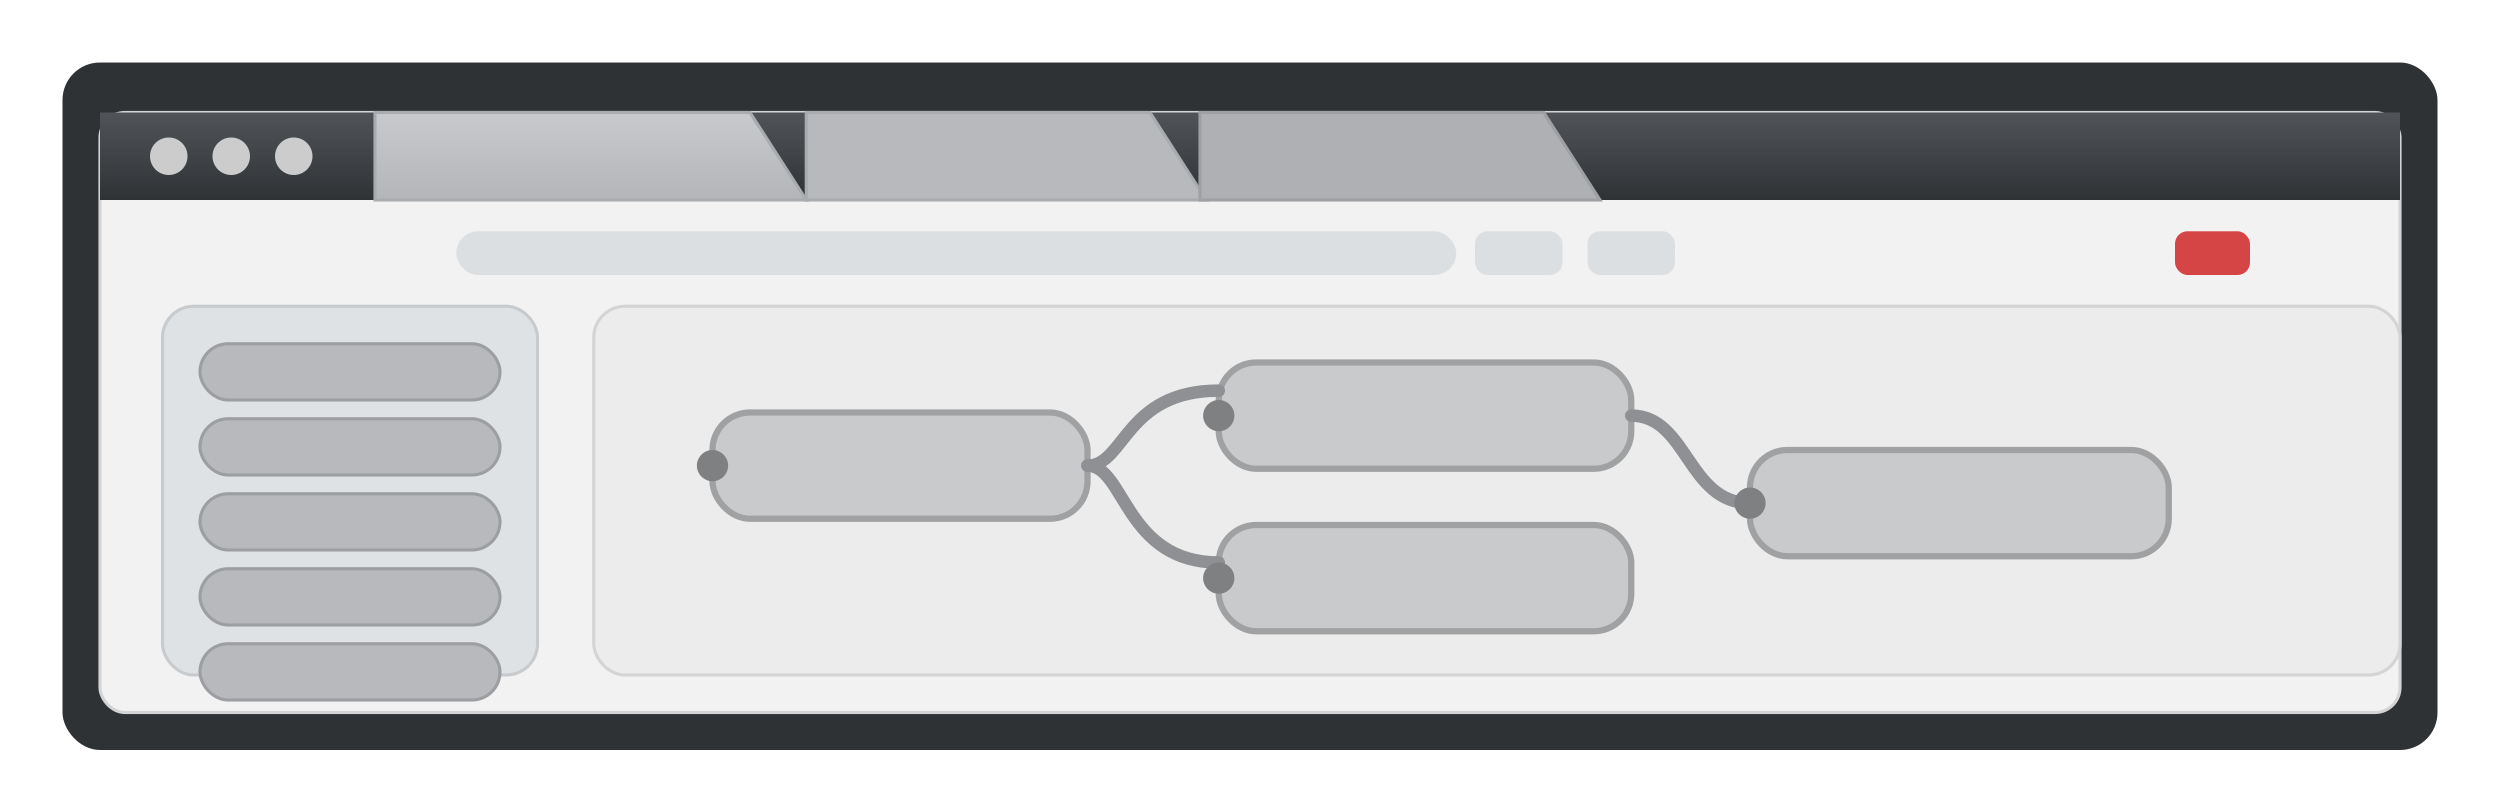 <?xml version="1.0" encoding="UTF-8"?>
<svg xmlns="http://www.w3.org/2000/svg" viewBox="0 0 800 260" role="img" aria-labelledby="nodeflowTitle nodeflowDesc">
  <title id="nodeflowTitle">Node-RED flow sketch featuring KNX-Ultimate</title>
  <desc id="nodeflowDesc">Minimal grey illustration of the Node-RED editor showing several nodes linked together, including a KNX-Ultimate block.</desc>
  <defs>
    <linearGradient id="frameGradient" x1="0" y1="0" x2="0" y2="1">
      <stop offset="0%" stop-color="#505458"/>
      <stop offset="100%" stop-color="#2f3235"/>
    </linearGradient>
    <linearGradient id="tabGradient" x1="0" y1="0" x2="0" y2="1">
      <stop offset="0%" stop-color="#c8cacd"/>
      <stop offset="100%" stop-color="#b3b5b8"/>
    </linearGradient>
  </defs>

  <!-- Outer frame -->
  <rect x="20" y="20" width="760" height="220" rx="12" fill="#2f3235" />
  <rect x="32" y="36" width="736" height="192" rx="8" fill="#f2f2f2" stroke="#d4d4d4" />

  <!-- Browser chrome -->
  <path d="M32 36 h736 v28 h-736 z" fill="url(#frameGradient)" />
  <circle cx="54" cy="50" r="6" fill="#cccccc" />
  <circle cx="74" cy="50" r="6" fill="#cccccc" />
  <circle cx="94" cy="50" r="6" fill="#cccccc" />

  <!-- Tabs -->
  <path d="M120 36 h120 l18 28 h-138 z" fill="url(#tabGradient)" stroke="#a9acaf" />
  <path d="M258 36 h110 l18 28 h-128 z" fill="#b7b9bc" stroke="#a9acaf" />
  <path d="M384 36 h110 l18 28 h-128 z" fill="#aeb0b3" stroke="#9ea0a3" />

  <!-- Toolbar -->
  <rect x="146" y="74" width="320" height="14" rx="7" fill="#dcdfe1" />
  <rect x="472" y="74" width="28" height="14" rx="4" fill="#dcdfe1" />
  <rect x="508" y="74" width="28" height="14" rx="4" fill="#dcdfe1" />
  <rect x="696" y="74" width="24" height="14" rx="4" fill="#d64545" />

  <!-- Sidebar -->
  <rect x="52" y="98" width="120" height="118" rx="10" fill="#dfe2e4" stroke="#c8cbce" />
  <g fill="#b7b9bc" stroke="#9c9ea1">
    <rect x="64" y="110" width="96" height="18" rx="9" />
    <rect x="64" y="134" width="96" height="18" rx="9" />
    <rect x="64" y="158" width="96" height="18" rx="9" />
    <rect x="64" y="182" width="96" height="18" rx="9" />
    <rect x="64" y="206" width="96" height="18" rx="9" />
  </g>

  <!-- Workspace -->
  <rect x="190" y="98" width="578" height="118" rx="10" fill="#ececec" stroke="#d4d4d4" />

  <!-- Flow nodes -->
  <g fill="#c9cacc" stroke="#9fa1a3" stroke-width="2">
    <rect x="228" y="132" width="120" height="34" rx="12" />
    <rect x="390" y="116" width="132" height="34" rx="12" />
    <rect x="390" y="168" width="132" height="34" rx="12" />
    <rect x="560" y="144" width="134" height="34" rx="12" />
  </g>

  <!-- Connectors -->
  <path d="M348 149 C360 149 360 125 390 125" fill="none" stroke="#8f9093" stroke-width="4" stroke-linecap="round" />
  <path d="M348 149 C360 149 360 180 390 180" fill="none" stroke="#8f9093" stroke-width="4" stroke-linecap="round" />
  <path d="M522 133 C540 133 540 161 560 161" fill="none" stroke="#8f9093" stroke-width="4" stroke-linecap="round" />

  <!-- Port dots -->
  <g fill="#7f8082">
    <circle cx="228" cy="149" r="5" />
    <circle cx="390" cy="133" r="5" />
    <circle cx="390" cy="185" r="5" />
    <circle cx="560" cy="161" r="5" />
  </g>
</svg>

